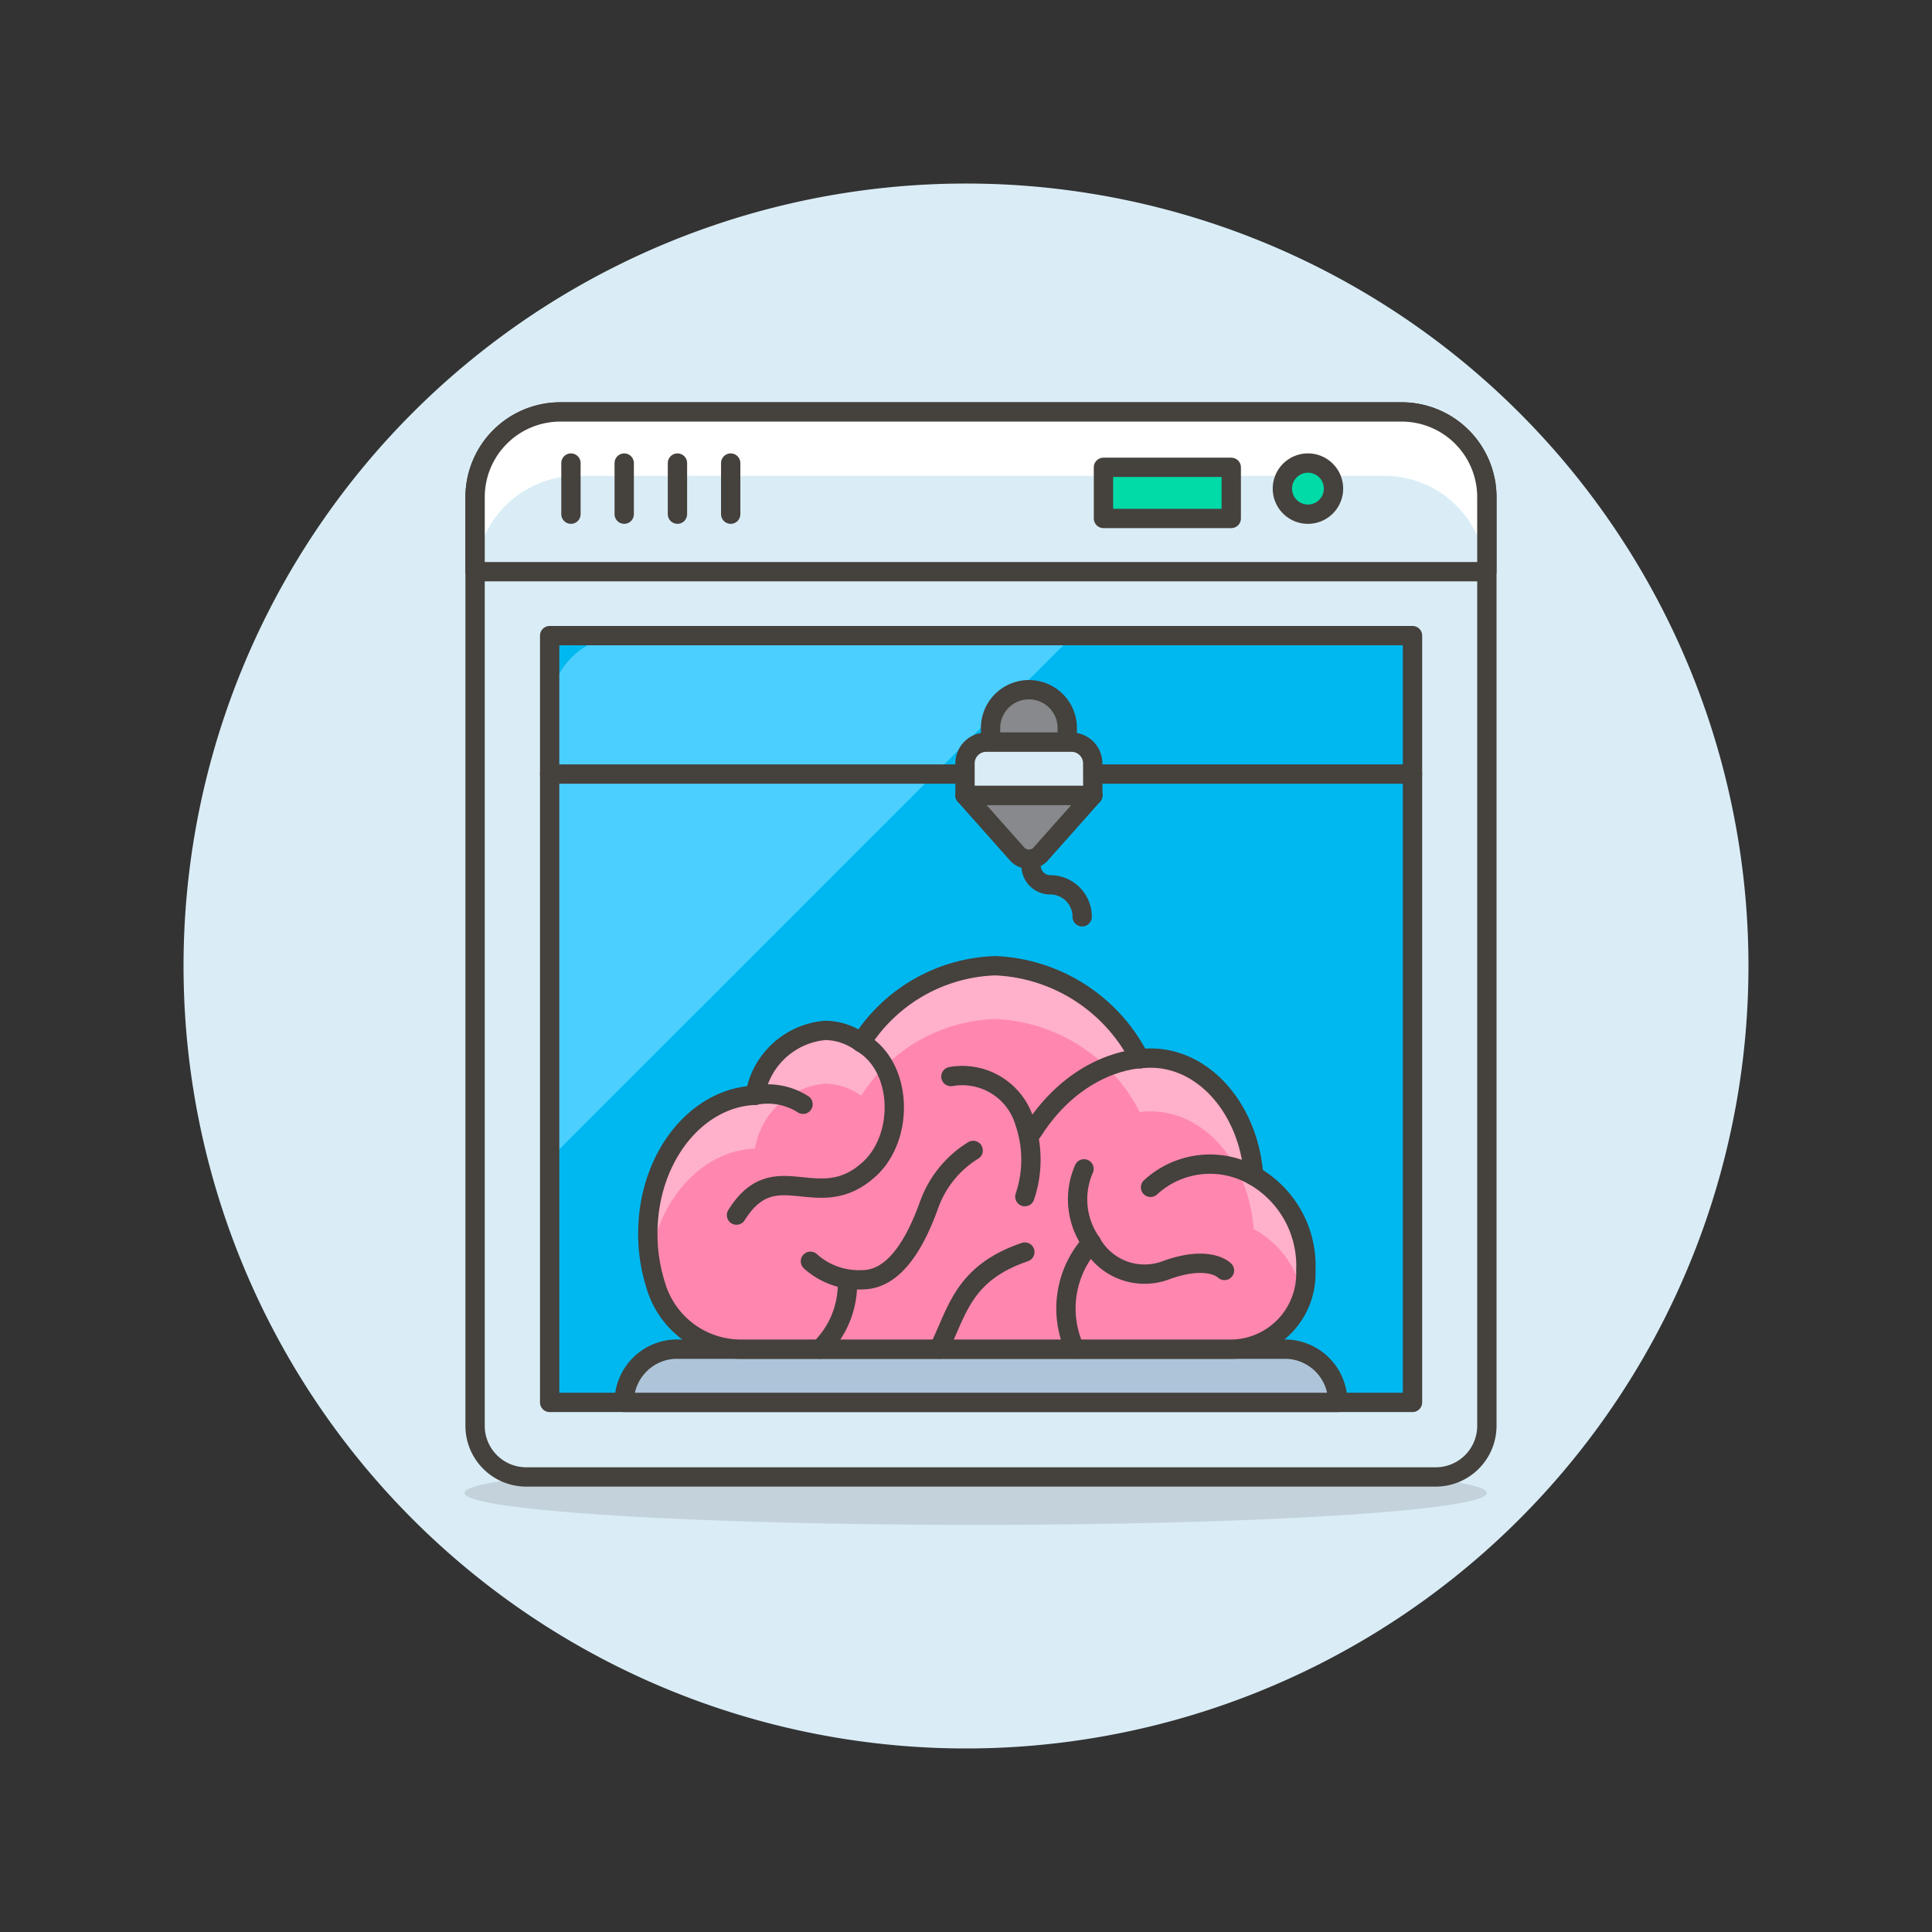 <svg viewBox="0 0 100 100" xmlns="http://www.w3.org/2000/svg" height="100" width="100"><rect x="0" y="0" width="100" height="100" fill="#333333" stroke="none"/><path d="M10 50a40 40 0 1 0 80 0 40 40 0 1 0 -80 0Z" fill="#daedf7" stroke="#daedf7" stroke-width="1"></path><path d="M24.04 77.274a26.46 1.654 0 1 0 52.92 0 26.46 1.654 0 1 0 -52.92 0Z" fill="#45413c" opacity=".15" stroke-width="1"></path><path d="M29 21.322a4.411 4.411 0 0 0 -4.41 4.41V73.8a2.646 2.646 0 0 0 2.646 2.646h47.078A2.646 2.646 0 0 0 76.96 73.8V25.732a4.41 4.41 0 0 0 -4.41 -4.41Z" fill="#daedf7" stroke="#45413c" stroke-linecap="round" stroke-linejoin="round" stroke-width="1"></path><path d="M76.96 29.591H24.591v-3.859A4.411 4.411 0 0 1 29 21.322h43.55a4.41 4.41 0 0 1 4.41 4.41Z" fill="#daedf7" stroke-width="1"></path><path d="M76.96 25.732a4.41 4.41 0 0 0 -4.41 -4.41H29a4.411 4.411 0 0 0 -4.41 4.41v3.528h0.067a5.274 5.274 0 0 1 5.225 -4.63h41.786a5.274 5.274 0 0 1 5.225 4.63h0.067Z" fill="#ffffff" stroke-width="1"></path><path d="M76.96 29.591H24.591v-3.859A4.411 4.411 0 0 1 29 21.322h43.55a4.41 4.41 0 0 1 4.41 4.41Z" fill="none" stroke="#45413c" stroke-linecap="round" stroke-linejoin="round" stroke-width="1"></path><path d="m57.115 24.189 6.615 0 0 2.646 -6.615 0Z" fill="#00dba8" stroke="#45413c" stroke-linecap="round" stroke-linejoin="round" stroke-width="1"></path><path d="M66.376 25.291a1.323 1.323 0 1 0 2.646 0 1.323 1.323 0 1 0 -2.646 0Z" fill="#00dba8" stroke="#45413c" stroke-linecap="round" stroke-linejoin="round" stroke-width="1"></path><path d="m29.552 23.968 0 2.646" fill="none" stroke="#45413c" stroke-linecap="round" stroke-linejoin="round" stroke-width="1"></path><path d="m32.309 23.968 0 2.646" fill="none" stroke="#45413c" stroke-linecap="round" stroke-linejoin="round" stroke-width="1"></path><path d="m35.065 23.968 0 2.646" fill="none" stroke="#45413c" stroke-linecap="round" stroke-linejoin="round" stroke-width="1"></path><path d="m37.821 23.968 0 2.646" fill="none" stroke="#45413c" stroke-linecap="round" stroke-linejoin="round" stroke-width="1"></path><path d="m28.45 32.899 44.661 0 0 39.69 -44.661 0Z" fill="#00b8f0" stroke-width="1"></path><path d="M55.537 32.9H32.318a3.868 3.868 0 0 0 -3.868 3.868v23.217Z" fill="#4acfff" stroke-width="1"></path><path d="m28.45 32.899 44.661 0 0 39.69 -44.661 0Z" fill="none" stroke="#45413c" stroke-linecap="round" stroke-linejoin="round" stroke-width="1"></path><path d="m28.45 40.065 44.661 0" fill="none" stroke="#45413c" stroke-linecap="round" stroke-linejoin="round" stroke-width="1"></path><path d="m49.949 41.167 2.726 3.067a0.823 0.823 0 0 0 1.163 0l2.726 -3.067Z" fill="#87898c" stroke="#45413c" stroke-linecap="round" stroke-linejoin="round" stroke-width="1"></path><path d="M55.241 37.639a1.985 1.985 0 0 0 -3.969 0v0.772h3.969Z" fill="#87898c" stroke="#45413c" stroke-linecap="round" stroke-linejoin="round" stroke-width="1"></path><path d="M56.564 41.167h-6.615v-1.653a1.1 1.1 0 0 1 1.1 -1.1h4.41a1.1 1.1 0 0 1 1.1 1.1Z" fill="#daedf7" stroke="#45413c" stroke-linecap="round" stroke-linejoin="round" stroke-width="1"></path><path d="M53.367 44.475v0.331a0.992 0.992 0 0 0 0.992 0.992 1.654 1.654 0 0 1 1.654 1.654" fill="none" stroke="#45413c" stroke-linecap="round" stroke-linejoin="round" stroke-width="1"></path><path d="M69.243 72.589a2.743 2.743 0 0 0 -2.643 -2.757H34.955a2.742 2.742 0 0 0 -2.646 2.757Z" fill="#adc4d9" stroke="#45413c" stroke-linecap="round" stroke-linejoin="round" stroke-width="1"></path><path d="M33.936 66.508a4.592 4.592 0 0 0 4.294 3.324h25.628a3.912 3.912 0 0 0 3.731 -4.07 5.354 5.354 0 0 0 -2.7 -4.906c-0.245 -3.413 -2.538 -6.089 -5.334 -6.089a4.379 4.379 0 0 0 -0.564 0.037 8.79 8.79 0 0 0 -7.473 -4.818 8.537 8.537 0 0 0 -6.941 3.974 3.228 3.228 0 0 0 -1.861 -0.627 4.027 4.027 0 0 0 -3.635 3.358c-3.082 0.127 -5.55 3.279 -5.55 7.159a8.728 8.728 0 0 0 0.405 2.658Z" fill="#ff87af" stroke-width="1"></path><path d="M39.078 59.448a4.027 4.027 0 0 1 3.635 -3.358 3.235 3.235 0 0 1 1.861 0.627 8.536 8.536 0 0 1 6.942 -3.973 8.788 8.788 0 0 1 7.472 4.818 4.207 4.207 0 0 1 0.564 -0.038c2.8 0 5.089 2.676 5.334 6.089a4.973 4.973 0 0 1 2.514 3.364 4.372 4.372 0 0 0 0.188 -1.215 5.354 5.354 0 0 0 -2.7 -4.906c-0.245 -3.413 -2.538 -6.089 -5.334 -6.089a4.379 4.379 0 0 0 -0.564 0.037 8.79 8.79 0 0 0 -7.472 -4.818 8.537 8.537 0 0 0 -6.942 3.974 3.228 3.228 0 0 0 -1.861 -0.627 4.027 4.027 0 0 0 -3.635 3.358c-3.082 0.127 -5.55 3.279 -5.55 7.159a8.929 8.929 0 0 0 0.107 1.381c0.501 -3.224 2.733 -5.671 5.441 -5.783Z" fill="#ffb0ca" stroke-width="1"></path><path d="M48.591 69.832c0.967 -1.973 1.257 -3.937 4.455 -5.026" fill="none" stroke="#45413c" stroke-linecap="round" stroke-linejoin="round" stroke-width="1"></path><path d="M42.438 69.832a4.72 4.72 0 0 0 1.423 -3.592" fill="none" stroke="#45413c" stroke-linecap="round" stroke-linejoin="round" stroke-width="1"></path><path d="M41.948 65.284a3.735 3.735 0 0 0 2.679 0.956c1.594 0 2.678 -1.713 3.444 -3.824a5.474 5.474 0 0 1 2.3 -2.869" fill="none" stroke="#45413c" stroke-linecap="round" stroke-linejoin="round" stroke-width="1"></path><path d="M58.988 54.8s-3.215 0.082 -5.559 3.787" fill="none" stroke="#45413c" stroke-linecap="round" stroke-linejoin="round" stroke-width="1"></path><path d="M55.63 69.825a5.053 5.053 0 0 1 0.86 -5.5" fill="none" stroke="#45413c" stroke-linecap="round" stroke-linejoin="round" stroke-width="1"></path><path d="M64.886 60.856a4.544 4.544 0 0 0 -5.334 0.6" fill="none" stroke="#45413c" stroke-linecap="round" stroke-linejoin="round" stroke-width="1"></path><path d="M56.108 60.5a3.906 3.906 0 0 0 0.382 3.825 3.142 3.142 0 0 0 3.828 1.434c2.264 -0.837 3.061 0 3.061 0" fill="none" stroke="#45413c" stroke-linecap="round" stroke-linejoin="round" stroke-width="1"></path><path d="M39.078 56.691a3.386 3.386 0 0 1 2.487 0.466" fill="none" stroke="#45413c" stroke-linecap="round" stroke-linejoin="round" stroke-width="1"></path><path d="M44.574 53.96c2.157 1.225 2.253 4.87 0.435 6.543 -2.671 2.459 -4.879 -0.836 -6.889 2.391" fill="none" stroke="#45413c" stroke-linecap="round" stroke-linejoin="round" stroke-width="1"></path><path d="M53.046 61.938a5.957 5.957 0 0 0 0 -3.825 3.367 3.367 0 0 0 -3.827 -2.39" fill="none" stroke="#45413c" stroke-linecap="round" stroke-linejoin="round" stroke-width="1"></path><path d="M33.936 66.508a4.592 4.592 0 0 0 4.294 3.324h25.628a3.912 3.912 0 0 0 3.731 -4.07 5.354 5.354 0 0 0 -2.7 -4.906c-0.245 -3.413 -2.538 -6.089 -5.334 -6.089a4.379 4.379 0 0 0 -0.564 0.037 8.79 8.79 0 0 0 -7.473 -4.818 8.537 8.537 0 0 0 -6.941 3.974 3.228 3.228 0 0 0 -1.861 -0.627 4.027 4.027 0 0 0 -3.635 3.358c-3.082 0.127 -5.55 3.279 -5.55 7.159a8.728 8.728 0 0 0 0.405 2.658Z" fill="none" stroke="#45413c" stroke-linejoin="round" stroke-width="1"></path></svg>